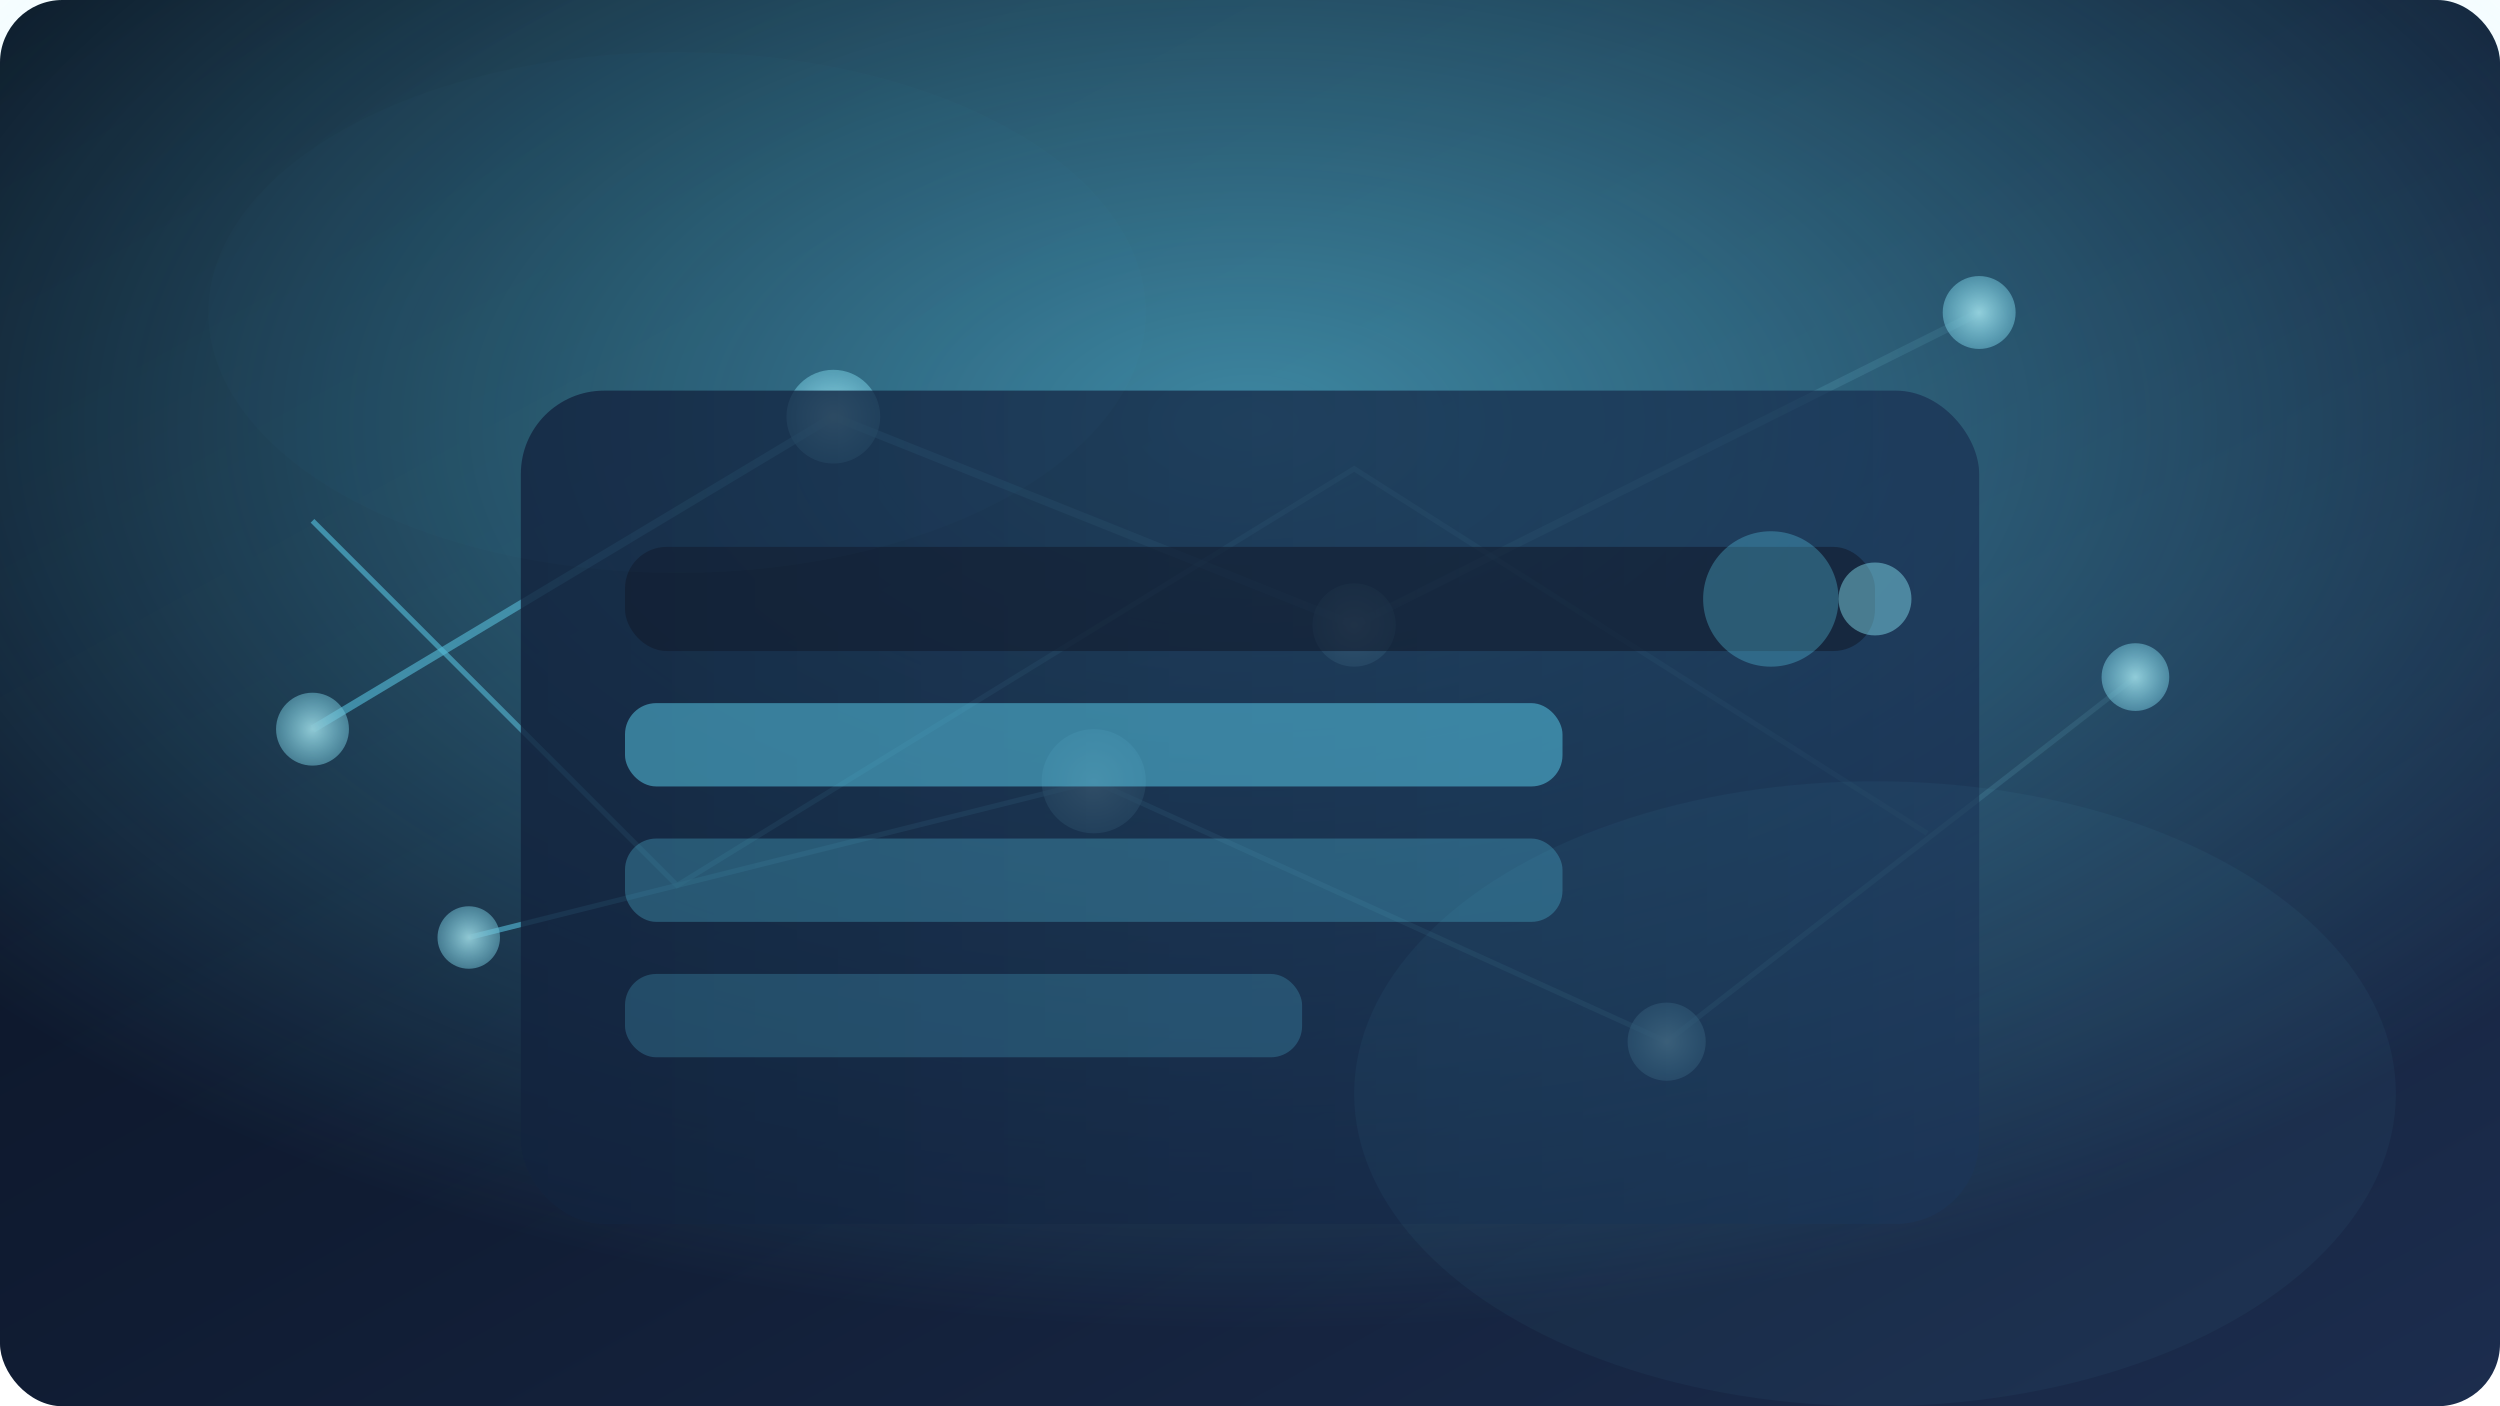 <svg xmlns="http://www.w3.org/2000/svg" viewBox="0 0 960 540" width="960" height="540">
  <defs>
    <linearGradient id="nv-bg" x1="0%" x2="100%" y1="0%" y2="100%">
      <stop offset="0%" stop-color="#09111f" />
      <stop offset="50%" stop-color="#101c33" />
      <stop offset="100%" stop-color="#1c2d4e" />
    </linearGradient>
    <radialGradient id="nv-glow" cx="50%" cy="30%" r="65%">
      <stop offset="0%" stop-color="#63e0ff" stop-opacity="0.55" />
      <stop offset="100%" stop-color="#63e0ff" stop-opacity="0" />
    </radialGradient>
    <linearGradient id="nv-panel" x1="0%" x2="100%">
      <stop offset="0%" stop-color="#12233d" stop-opacity="0.9" />
      <stop offset="100%" stop-color="#182f51" stop-opacity="0.75" />
    </linearGradient>
    <linearGradient id="nv-wire" x1="0%" x2="100%">
      <stop offset="0%" stop-color="#63e0ff" stop-opacity="0.65" />
      <stop offset="100%" stop-color="#90f1ff" stop-opacity="0.1" />
    </linearGradient>
    <radialGradient id="nv-node" r="1">
      <stop offset="0%" stop-color="#b5f7ff" />
      <stop offset="100%" stop-color="#63e0ff" stop-opacity="0.05" />
    </radialGradient>
    <filter id="nv-blur" x="-10%" y="-10%" width="120%" height="120%">
      <feGaussianBlur stdDeviation="40" />
    </filter>
  </defs>
  <rect fill="url(#nv-bg)" width="960" height="540" rx="24" />
  <rect fill="url(#nv-glow)" width="960" height="540" />
  <g opacity="0.75">
    <path d="M120 280 L320 160 L520 240 L760 120" stroke="url(#nv-wire)" stroke-width="3" fill="none" />
    <path d="M180 360 L420 300 L640 400 L820 260" stroke="url(#nv-wire)" stroke-width="2" fill="none" />
    <path d="M120 200 L260 340 L520 180 L740 320" stroke="url(#nv-wire)" stroke-width="2" fill="none" />
    <circle cx="120" cy="280" r="14" fill="url(#nv-node)" />
    <circle cx="320" cy="160" r="18" fill="url(#nv-node)" />
    <circle cx="520" cy="240" r="16" fill="url(#nv-node)" />
    <circle cx="760" cy="120" r="14" fill="url(#nv-node)" />
    <circle cx="180" cy="360" r="12" fill="url(#nv-node)" />
    <circle cx="420" cy="300" r="20" fill="url(#nv-node)" />
    <circle cx="640" cy="400" r="15" fill="url(#nv-node)" />
    <circle cx="820" cy="260" r="13" fill="url(#nv-node)" />
  </g>
  <g transform="translate(200 150)">
    <rect x="0" y="0" width="560" height="320" rx="32" fill="url(#nv-panel)" opacity="0.92" />
    <rect x="40" y="60" width="480" height="40" rx="16" fill="#121c2e" opacity="0.6" />
    <rect x="40" y="120" width="360" height="32" rx="12" fill="#63e0ff" opacity="0.45" />
    <rect x="40" y="172" width="360" height="32" rx="12" fill="#63e0ff" opacity="0.25" />
    <rect x="40" y="224" width="260" height="32" rx="12" fill="#63e0ff" opacity="0.2" />
    <circle cx="480" cy="80" r="26" fill="#63e0ff" opacity="0.28" />
    <circle cx="520" cy="80" r="14" fill="#90f1ff" opacity="0.42" />
  </g>
  <ellipse cx="720" cy="420" rx="200" ry="120" fill="#63e0ff" opacity="0.2" filter="url(#nv-blur)" />
  <ellipse cx="260" cy="120" rx="180" ry="100" fill="#63e0ff" opacity="0.12" filter="url(#nv-blur)" />
</svg>

